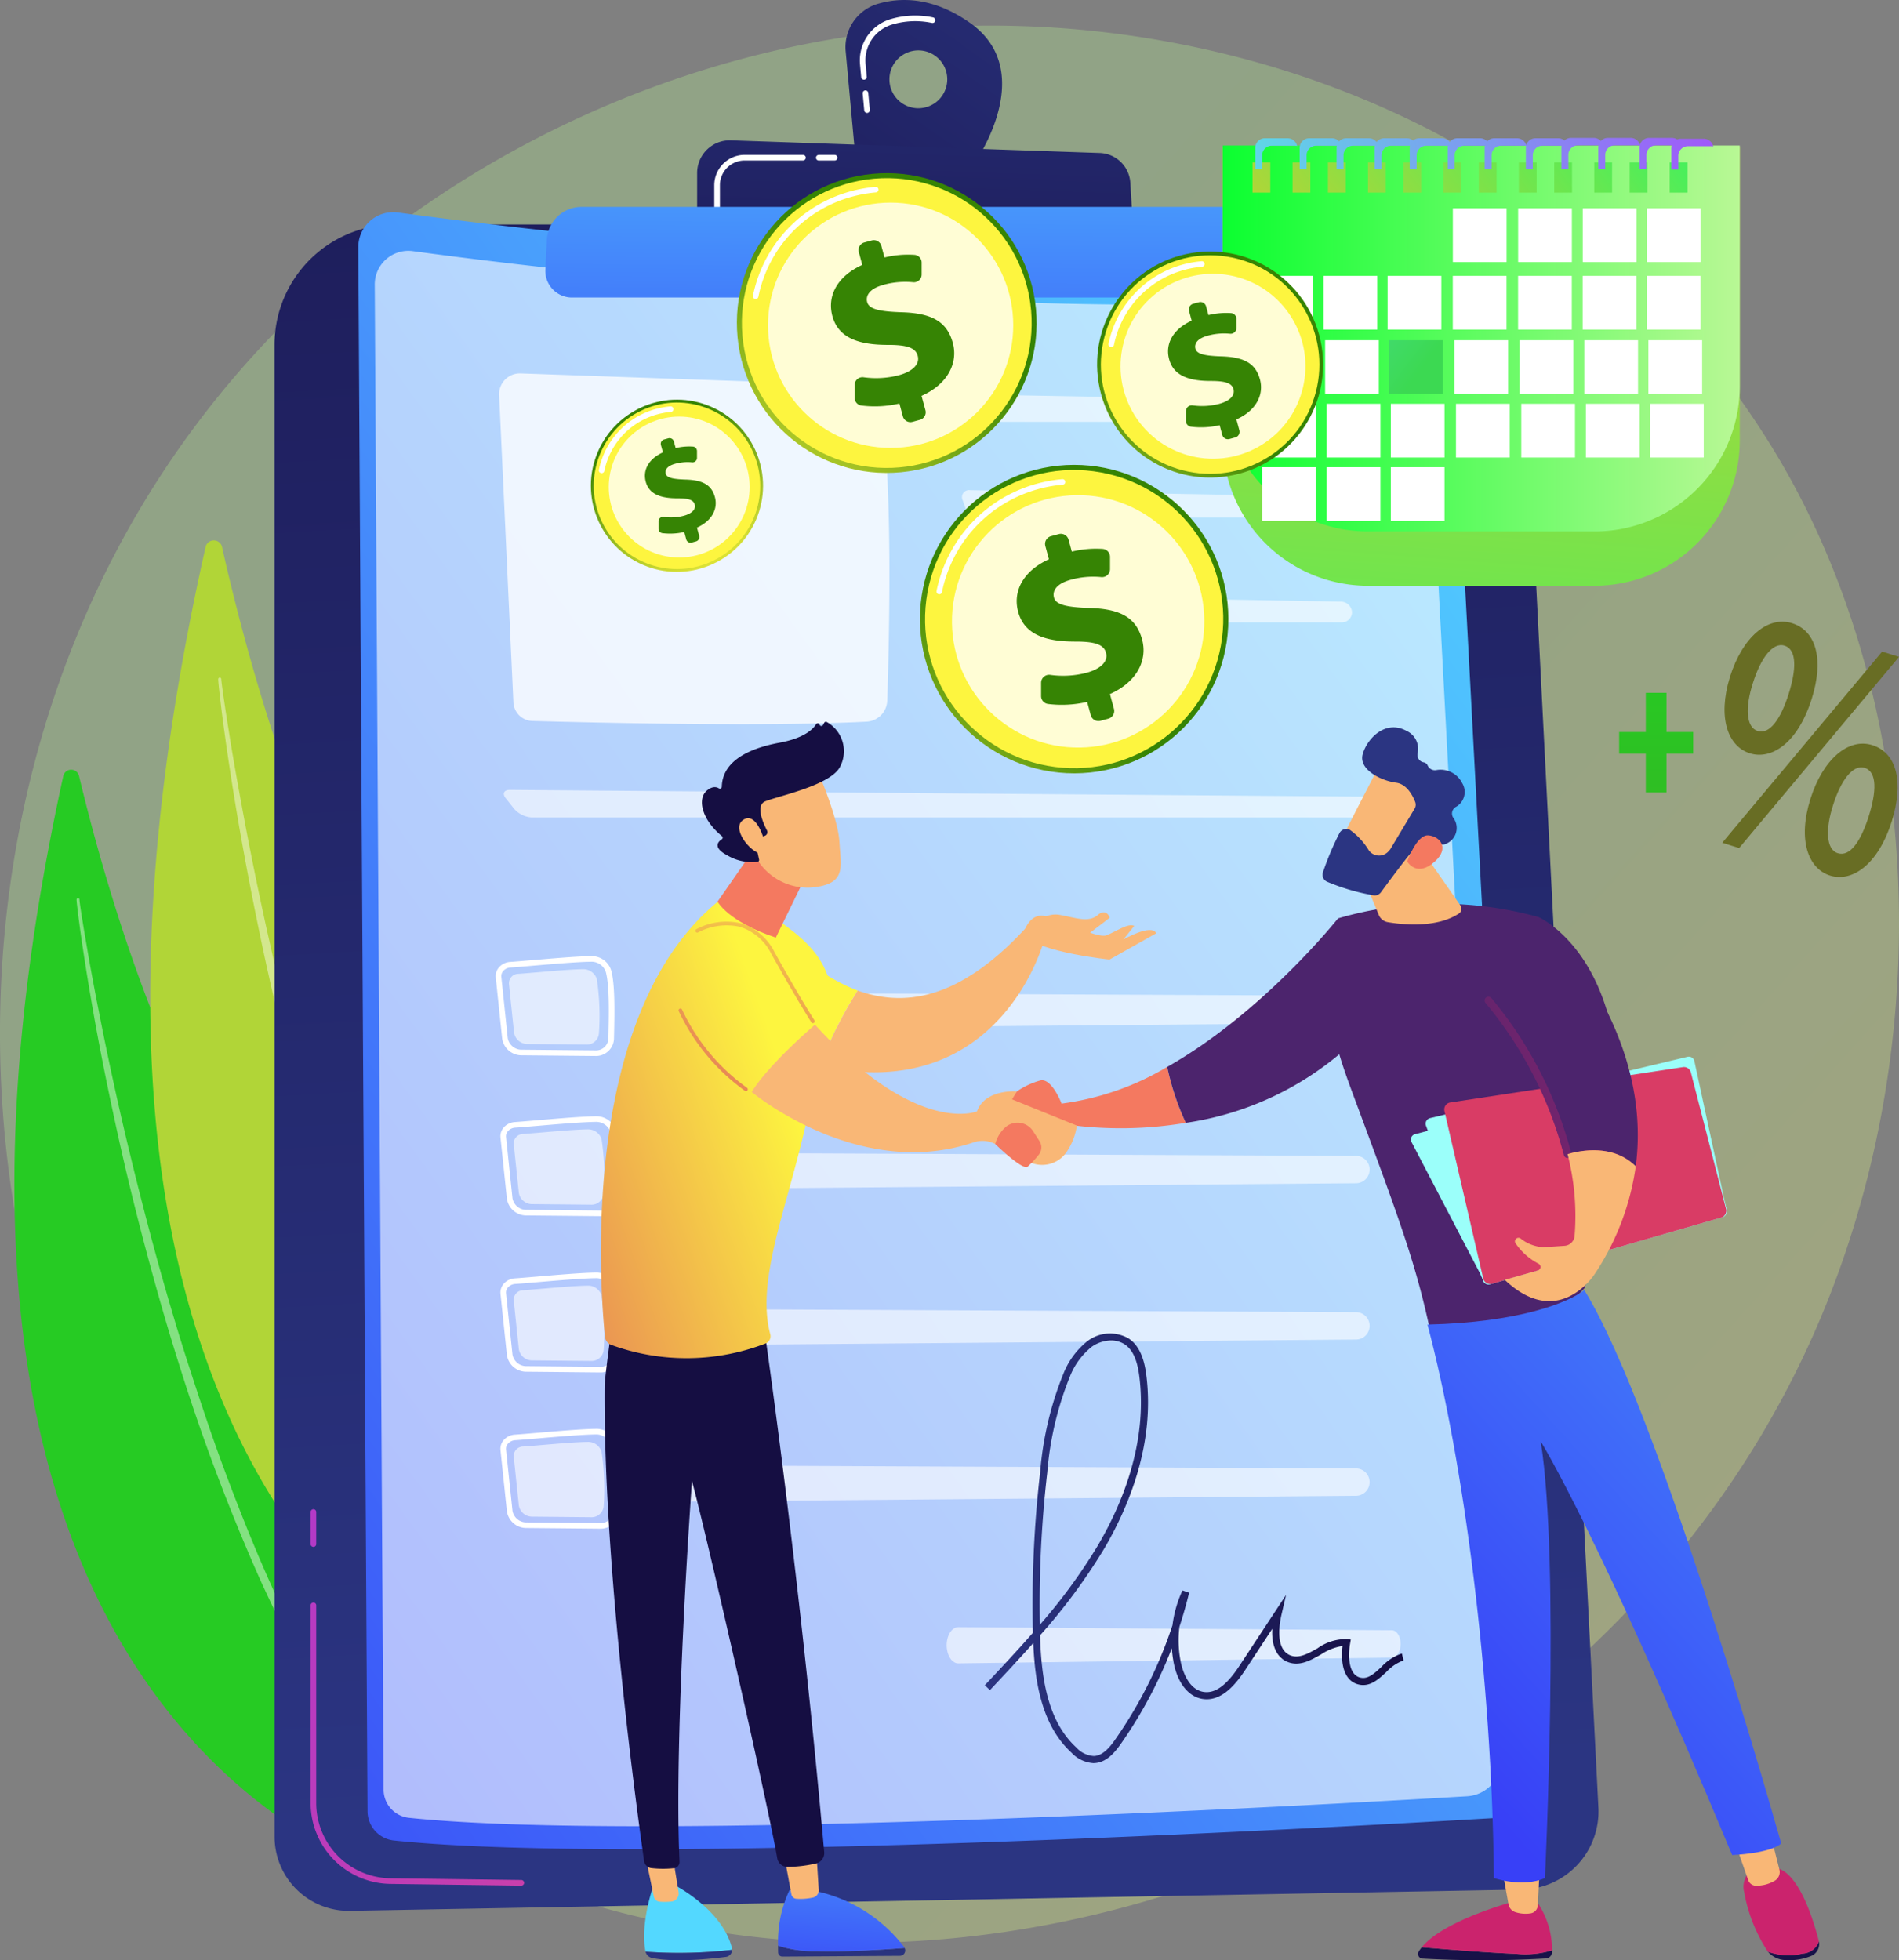 <svg xmlns="http://www.w3.org/2000/svg" xmlns:xlink="http://www.w3.org/1999/xlink" width="218.968" height="226" viewBox="0 0 218.968 226">
  <rect x="0" y="0" width="218.968" height="226" fill="#808080" stroke="none"/>
  <defs>
    <linearGradient id="linear-gradient" x1="1.086" y1="1.014" x2="0.335" y2="0.363" gradientUnits="objectBoundingBox">
      <stop offset="0" stop-color="#fff97c"/>
      <stop offset="1" stop-color="#b9f895"/>
    </linearGradient>
    <linearGradient id="linear-gradient-2" x1="-71.341" y1="-7.622" x2="-73.255" y2="-6.66" gradientUnits="objectBoundingBox">
      <stop offset="0" stop-color="#26cb23"/>
      <stop offset="1" stop-color="#686d24"/>
    </linearGradient>
    <linearGradient id="linear-gradient-3" x1="-103.405" y1="-13.427" x2="-105.378" y2="-12.469" gradientUnits="objectBoundingBox">
      <stop offset="0" stop-color="#b1d537"/>
      <stop offset="1" stop-color="#49ef5b"/>
    </linearGradient>
    <linearGradient id="linear-gradient-4" x1="0.5" y1="0.941" x2="0.429" y2="-0.71" gradientUnits="objectBoundingBox">
      <stop offset="0" stop-color="#2b3582"/>
      <stop offset="1" stop-color="#150e42"/>
    </linearGradient>
    <linearGradient id="linear-gradient-5" x1="-1.224" y1="-0.158" x2="3.769" y2="2.235" gradientUnits="objectBoundingBox">
      <stop offset="0" stop-color="#a737d5"/>
      <stop offset="1" stop-color="#ef497a"/>
    </linearGradient>
    <linearGradient id="linear-gradient-6" x1="-30.656" y1="-2.444" x2="159.563" y2="15.531" xlink:href="#linear-gradient-5"/>
    <linearGradient id="linear-gradient-7" x1="0.992" y1="-0.016" x2="-0.158" y2="1.167" gradientUnits="objectBoundingBox">
      <stop offset="0" stop-color="#53d8ff"/>
      <stop offset="1" stop-color="#3840f7"/>
    </linearGradient>
    <linearGradient id="linear-gradient-8" x1="1.519" y1="-0.775" x2="-1.484" y2="2.907" xlink:href="#linear-gradient-4"/>
    <linearGradient id="linear-gradient-9" x1="1.004" y1="-2.464" x2="-0.074" y2="4.125" xlink:href="#linear-gradient-4"/>
    <linearGradient id="linear-gradient-10" x1="0.727" y1="-2.869" x2="0.282" y2="3.71" xlink:href="#linear-gradient-7"/>
    <linearGradient id="linear-gradient-11" x1="0" y1="0.5" x2="1" y2="0.5" xlink:href="#linear-gradient-4"/>
    <linearGradient id="linear-gradient-12" x1="0.522" y1="0.089" x2="0.39" y2="1.615" xlink:href="#linear-gradient-3"/>
    <linearGradient id="linear-gradient-13" y1="0.5" x2="1" y2="0.5" gradientUnits="objectBoundingBox">
      <stop offset="0" stop-color="#0bff30"/>
      <stop offset="1" stop-color="#b9f895"/>
    </linearGradient>
    <linearGradient id="linear-gradient-14" x1="0.039" y1="1.108" x2="4.685" y2="-5.021" xlink:href="#linear-gradient-3"/>
    <linearGradient id="linear-gradient-15" x1="-0.334" y1="1.6" x2="4.312" y2="-4.529" xlink:href="#linear-gradient-3"/>
    <linearGradient id="linear-gradient-16" x1="-0.663" y1="2.035" x2="3.982" y2="-4.094" xlink:href="#linear-gradient-3"/>
    <linearGradient id="linear-gradient-17" x1="-1.037" y1="2.527" x2="3.609" y2="-3.602" xlink:href="#linear-gradient-3"/>
    <linearGradient id="linear-gradient-18" x1="-1.366" y1="2.962" x2="3.279" y2="-3.167" xlink:href="#linear-gradient-3"/>
    <linearGradient id="linear-gradient-19" x1="-1.739" y1="3.454" x2="2.906" y2="-2.675" xlink:href="#linear-gradient-3"/>
    <linearGradient id="linear-gradient-20" x1="-2.069" y1="3.889" x2="2.577" y2="-2.24" xlink:href="#linear-gradient-3"/>
    <linearGradient id="linear-gradient-21" x1="-2.442" y1="4.381" x2="2.204" y2="-1.748" xlink:href="#linear-gradient-3"/>
    <linearGradient id="linear-gradient-22" x1="-2.771" y1="4.816" x2="1.874" y2="-1.313" xlink:href="#linear-gradient-3"/>
    <linearGradient id="linear-gradient-23" x1="-3.144" y1="5.309" x2="1.501" y2="-0.821" xlink:href="#linear-gradient-3"/>
    <linearGradient id="linear-gradient-24" x1="-3.474" y1="5.743" x2="1.172" y2="-0.386" xlink:href="#linear-gradient-3"/>
    <linearGradient id="linear-gradient-25" x1="-3.847" y1="6.236" x2="0.799" y2="0.106" xlink:href="#linear-gradient-3"/>
    <linearGradient id="linear-gradient-26" x1="-11.717" y1="-8.525" x2="0.581" y2="0.56" gradientUnits="objectBoundingBox">
      <stop offset="0" stop-color="#ad3ffd"/>
      <stop offset="0.665" stop-color="#58e3e5"/>
      <stop offset="1" stop-color="#3cd952"/>
    </linearGradient>
    <linearGradient id="linear-gradient-27" x1="13.131" y1="-0.904" x2="-8.224" y2="1.413" xlink:href="#linear-gradient-26"/>
    <linearGradient id="linear-gradient-28" x1="12.074" y1="-0.789" x2="-9.277" y2="1.528" xlink:href="#linear-gradient-26"/>
    <linearGradient id="linear-gradient-29" x1="11.199" y1="-0.694" x2="-10.156" y2="1.623" xlink:href="#linear-gradient-26"/>
    <linearGradient id="linear-gradient-30" x1="10.293" y1="-0.596" x2="-11.057" y2="1.721" xlink:href="#linear-gradient-26"/>
    <linearGradient id="linear-gradient-31" x1="9.46" y1="-0.506" x2="-11.895" y2="1.811" xlink:href="#linear-gradient-26"/>
    <linearGradient id="linear-gradient-32" x1="8.557" y1="-0.408" x2="-12.798" y2="1.909" xlink:href="#linear-gradient-26"/>
    <linearGradient id="linear-gradient-33" x1="7.678" y1="-0.312" x2="-13.672" y2="2.004" xlink:href="#linear-gradient-26"/>
    <linearGradient id="linear-gradient-34" x1="6.7" y1="-0.206" x2="-14.654" y2="2.111" xlink:href="#linear-gradient-26"/>
    <linearGradient id="linear-gradient-35" x1="5.856" y1="-0.115" x2="-15.5" y2="2.203" xlink:href="#linear-gradient-26"/>
    <linearGradient id="linear-gradient-36" x1="4.979" y1="-0.019" x2="-16.377" y2="2.298" xlink:href="#linear-gradient-26"/>
    <linearGradient id="linear-gradient-37" x1="3.243" y1="0.169" x2="-18.108" y2="2.486" xlink:href="#linear-gradient-26"/>
    <linearGradient id="linear-gradient-38" x1="3.999" y1="0.087" x2="-17.356" y2="2.404" xlink:href="#linear-gradient-26"/>
    <linearGradient id="linear-gradient-39" x1="31.92" y1="28.478" x2="32.591" y2="27.7" gradientUnits="objectBoundingBox">
      <stop offset="0" stop-color="#fdf53f"/>
      <stop offset="1" stop-color="#368404"/>
    </linearGradient>
    <linearGradient id="linear-gradient-40" x1="34.086" y1="28.048" x2="32.035" y2="31.147" xlink:href="#linear-gradient-39"/>
    <linearGradient id="linear-gradient-41" x1="79.273" y1="44.467" x2="76.705" y2="47.387" xlink:href="#linear-gradient-39"/>
    <linearGradient id="linear-gradient-42" x1="18.375" y1="17.112" x2="19.046" y2="16.333" xlink:href="#linear-gradient-39"/>
    <linearGradient id="linear-gradient-43" x1="20.076" y1="16.291" x2="18.024" y2="19.39" xlink:href="#linear-gradient-39"/>
    <linearGradient id="linear-gradient-44" x1="46.333" y1="25.743" x2="43.764" y2="28.663" xlink:href="#linear-gradient-39"/>
    <linearGradient id="linear-gradient-45" x1="17.58" y1="16.792" x2="18.251" y2="16.013" xlink:href="#linear-gradient-39"/>
    <linearGradient id="linear-gradient-46" x1="19.253" y1="15.96" x2="17.202" y2="19.059" xlink:href="#linear-gradient-39"/>
    <linearGradient id="linear-gradient-47" x1="44.399" y1="25.216" x2="41.831" y2="28.136" xlink:href="#linear-gradient-39"/>
    <linearGradient id="linear-gradient-48" x1="24.335" y1="22.643" x2="25.006" y2="21.864" xlink:href="#linear-gradient-39"/>
    <linearGradient id="linear-gradient-49" x1="26.24" y1="22.012" x2="24.189" y2="25.111" xlink:href="#linear-gradient-39"/>
    <linearGradient id="linear-gradient-50" x1="60.824" y1="34.855" x2="58.256" y2="37.775" xlink:href="#linear-gradient-39"/>
    <linearGradient id="linear-gradient-51" x1="41.873" y1="-21.502" x2="41.873" y2="-17.313" xlink:href="#linear-gradient-2"/>
    <linearGradient id="linear-gradient-52" x1="0.5" y1="-0.44" x2="0.5" y2="10.306" xlink:href="#linear-gradient-2"/>
    <linearGradient id="linear-gradient-53" x1="-123.001" y1="-14.742" x2="-124.029" y2="-10.495" xlink:href="#linear-gradient-7"/>
    <linearGradient id="linear-gradient-54" x1="-128.849" y1="1.668" x2="-128.796" y2="-28.551" xlink:href="#linear-gradient-4"/>
    <linearGradient id="linear-gradient-55" x1="-336.708" y1="-0.843" x2="-337.214" y2="2.39" gradientUnits="objectBoundingBox">
      <stop offset="0" stop-color="#f9b776"/>
      <stop offset="1" stop-color="#f47960"/>
    </linearGradient>
    <linearGradient id="linear-gradient-56" x1="-87.513" y1="2.182" x2="-87.476" y2="-26.766" xlink:href="#linear-gradient-4"/>
    <linearGradient id="linear-gradient-57" x1="-85.394" y1="-15.937" x2="-86.108" y2="-11.17" xlink:href="#linear-gradient-7"/>
    <linearGradient id="linear-gradient-58" x1="-275.17" y1="-2.826" x2="-275.649" y2="-0.111" xlink:href="#linear-gradient-55"/>
    <linearGradient id="linear-gradient-59" x1="-37.324" y1="0.703" x2="-32.966" y2="-1.332" xlink:href="#linear-gradient-4"/>
    <linearGradient id="linear-gradient-60" x1="-59.785" y1="0.5" x2="-58.785" y2="0.5" xlink:href="#linear-gradient-55"/>
    <linearGradient id="linear-gradient-61" x1="-63.458" y1="0.158" x2="-63.395" y2="1.532" gradientUnits="objectBoundingBox">
      <stop offset="0" stop-color="#cb236d"/>
      <stop offset="1" stop-color="#4c246d"/>
    </linearGradient>
    <linearGradient id="linear-gradient-62" x1="-0.143" y1="0.831" x2="-4.42" y2="4.293" gradientUnits="objectBoundingBox">
      <stop offset="0" stop-color="#fdf53f"/>
      <stop offset="1" stop-color="#d93c65"/>
    </linearGradient>
    <linearGradient id="linear-gradient-63" x1="-48.633" y1="-0.073" x2="-49.944" y2="0.944" xlink:href="#linear-gradient-55"/>
    <linearGradient id="linear-gradient-64" x1="-156.896" y1="-1.182" x2="-157.508" y2="0.558" xlink:href="#linear-gradient-55"/>
    <linearGradient id="linear-gradient-65" x1="-83.121" y1="0.019" x2="-85.321" y2="3.348" xlink:href="#linear-gradient-55"/>
    <linearGradient id="linear-gradient-66" x1="0.799" y1="0.348" x2="-0.675" y2="1.362" xlink:href="#linear-gradient-62"/>
    <linearGradient id="linear-gradient-67" x1="-111.846" y1="1.219" x2="-111.456" y2="0.33" xlink:href="#linear-gradient-55"/>
    <linearGradient id="linear-gradient-68" x1="-33.865" y1="0.45" x2="-34.757" y2="4.043" xlink:href="#linear-gradient-55"/>
    <linearGradient id="linear-gradient-69" x1="1.955" y1="-2.414" x2="-0.69" y2="2.885" xlink:href="#linear-gradient-62"/>
    <linearGradient id="linear-gradient-70" x1="1.072" y1="-1.07" x2="-0.463" y2="3.239" xlink:href="#linear-gradient-62"/>
    <linearGradient id="linear-gradient-71" x1="-107.856" y1="0.277" x2="-110.116" y2="1.877" xlink:href="#linear-gradient-55"/>
    <linearGradient id="linear-gradient-72" x1="-78.468" y1="0.152" x2="-77.718" y2="1.129" xlink:href="#linear-gradient-4"/>
    <linearGradient id="linear-gradient-73" x1="-442.382" y1="-0.685" x2="-446.932" y2="1.784" xlink:href="#linear-gradient-55"/>
    <linearGradient id="linear-gradient-74" x1="-242.631" y1="0.5" x2="-241.631" y2="0.5" xlink:href="#linear-gradient-55"/>
    <linearGradient id="linear-gradient-75" x1="-38.567" y1="0.327" x2="-37.229" y2="0.798" xlink:href="#linear-gradient-61"/>
    <linearGradient id="linear-gradient-76" x1="-103.68" y1="0.833" x2="-103.959" y2="-0.234" xlink:href="#linear-gradient-55"/>
    <linearGradient id="linear-gradient-77" x1="-35.453" y1="0.5" x2="-34.453" y2="0.5" gradientUnits="objectBoundingBox">
      <stop offset="0" stop-color="#9cfffb"/>
      <stop offset="1" stop-color="#9bfffa"/>
    </linearGradient>
    <linearGradient id="linear-gradient-78" x1="-37.152" y1="0.5" x2="-36.152" y2="0.5" xlink:href="#linear-gradient-77"/>
    <linearGradient id="linear-gradient-79" x1="-39.188" y1="0.339" x2="-38.961" y2="1.663" xlink:href="#linear-gradient-62"/>
    <linearGradient id="linear-gradient-80" x1="-75.564" y1="0.098" x2="-72.771" y2="1.033" xlink:href="#linear-gradient-61"/>
    <linearGradient id="linear-gradient-81" x1="3" y1="-1.039" x2="-0.341" y2="1.017" xlink:href="#linear-gradient-61"/>
    <linearGradient id="linear-gradient-82" x1="-84.674" y1="0.148" x2="-85.419" y2="1.392" xlink:href="#linear-gradient-55"/>
    <linearGradient id="linear-gradient-83" x1="269.784" y1="331.956" x2="268.712" y2="333.237" xlink:href="#linear-gradient-55"/>
    <linearGradient id="linear-gradient-84" x1="190.456" y1="220.272" x2="191.362" y2="220.272" xlink:href="#linear-gradient-4"/>
    <linearGradient id="linear-gradient-85" x1="764.388" y1="1103.871" x2="766.846" y2="1101.222" xlink:href="#linear-gradient-55"/>
    <linearGradient id="linear-gradient-86" x1="60.041" y1="-18.32" x2="60.041" y2="2.663" xlink:href="#linear-gradient-4"/>
    <linearGradient id="linear-gradient-87" x1="61.236" y1="0.5" x2="62.236" y2="0.5" xlink:href="#linear-gradient-61"/>
    <linearGradient id="linear-gradient-88" x1="209.464" y1="0.5" x2="210.464" y2="0.5" xlink:href="#linear-gradient-55"/>
    <linearGradient id="linear-gradient-89" x1="143.845" y1="-12.357" x2="143.845" y2="2.15" xlink:href="#linear-gradient-4"/>
    <linearGradient id="linear-gradient-90" x1="97.999" y1="0.5" x2="98.999" y2="0.5" xlink:href="#linear-gradient-61"/>
    <linearGradient id="linear-gradient-91" x1="164.79" y1="0.5" x2="165.789" y2="0.5" xlink:href="#linear-gradient-55"/>
    <linearGradient id="linear-gradient-92" x1="1.649" y1="-1.286" x2="0.233" y2="0.91" gradientUnits="objectBoundingBox">
      <stop offset="0" stop-color="#53d8ff"/>
      <stop offset="0.206" stop-color="#4db9fd"/>
      <stop offset="1" stop-color="#3840f7"/>
    </linearGradient>
  </defs>
  <g id="Grupo_92036" data-name="Grupo 92036" transform="translate(-1745.516 -1742)">
    <path id="Trazado_147121" data-name="Trazado 147121" d="M1955.306,1894.28c-21.245,50.023-77.835,78.046-126.911,70.487-7.985-1.23-29.878-4.894-49.261-22.18-37.314-33.276-45.293-99.167-15.194-145.6,21.908-33.8,61.179-52.954,98.494-52,8.037.206,38.841,1.479,65.912,23.8a101.491,101.491,0,0,1,20.65,23.43C1967.556,1821.244,1969.151,1861.68,1955.306,1894.28Z" opacity="0.3" fill="url(#linear-gradient)"/>
    <g id="Grupo_91993" data-name="Grupo 91993">
      <g id="Grupo_91991" data-name="Grupo 91991">
        <path id="Trazado_147122" data-name="Trazado 147122" d="M1752.8,1831.528a.933.933,0,0,1,1.839-.023c2.385,9.986,9.4,35.959,20.684,49.91,18.374,22.715,30.2,59.2,17.8,77.685C1793.127,1959.1,1728.025,1944.635,1752.8,1831.528Z" fill="url(#linear-gradient-2)"/>
        <path id="Trazado_147123" data-name="Trazado 147123" d="M1754.345,1845.736c.018.325.055.592.085.88l.1.85.223,1.694c.157,1.129.329,2.254.5,3.379q.528,3.374,1.126,6.734c.8,4.479,1.713,8.934,2.688,13.373s2.052,8.853,3.221,13.238,2.4,8.751,3.767,13.073a229.764,229.764,0,0,0,9.544,25.363c1.884,4.089,3.868,8.126,6.064,12.031a119.2,119.2,0,0,0,7.214,11.252.158.158,0,0,0,.234.029.189.189,0,0,0,.031-.246l0,0q-3.719-5.513-6.887-11.414c-2.125-3.921-4.038-7.971-5.85-12.07s-3.469-8.279-5.039-12.495-2.975-8.505-4.359-12.8c-2.734-8.6-5.043-17.359-7.128-26.176q-1.549-6.617-2.864-13.3-.663-3.337-1.264-6.69l-.573-3.357-.271-1.681-.126-.841c-.038-.276-.082-.572-.1-.816l0-.04a.169.169,0,0,0-.181-.159A.177.177,0,0,0,1754.345,1845.736Z" fill="#fff" opacity="0.43"/>
      </g>
      <g id="Grupo_91992" data-name="Grupo 91992">
        <path id="Trazado_147124" data-name="Trazado 147124" d="M1769.206,1805.134a.974.974,0,0,1,1.927,0c2.4,10.7,9.487,38.521,21.168,53.557,19.02,24.482,31.04,63.594,17.871,83.192C1810.172,1941.88,1742.125,1925.654,1769.206,1805.134Z" fill="url(#linear-gradient-3)"/>
        <path id="Trazado_147125" data-name="Trazado 147125" d="M1770.677,1820.328c.014.348.051.633.079.942l.1.909.217,1.812c.152,1.208.321,2.411.49,3.616q.517,3.609,1.111,7.206c.793,4.794,1.7,9.564,2.68,14.317s2.061,9.481,3.242,14.179,2.43,9.377,3.814,14.009a248.714,248.714,0,0,0,9.747,27.207c1.933,4.389,3.971,8.725,6.233,12.922a127.9,127.9,0,0,0,7.448,12.1.165.165,0,0,0,.248.035.209.209,0,0,0,.036-.268v0q-3.838-5.934-7.1-12.275c-2.187-4.213-4.149-8.563-6.006-12.962s-3.55-8.885-5.152-13.407-3.031-9.12-4.438-13.722c-2.779-9.221-5.11-18.6-7.207-28.044q-1.558-7.086-2.869-14.237-.663-3.573-1.259-7.161l-.568-3.592-.267-1.8-.124-.9c-.036-.295-.08-.612-.1-.872l0-.043a.181.181,0,0,0-.191-.175A.188.188,0,0,0,1770.677,1820.328Z" fill="#fff" opacity="0.43"/>
      </g>
    </g>
    <g id="Grupo_92005" data-name="Grupo 92005">
      <path id="Trazado_147126" data-name="Trazado 147126" d="M1777.172,1781.748a13.863,13.863,0,0,1,13.863-13.863h117.886a12.213,12.213,0,0,1,12.2,11.592l8.7,170.913a9.008,9.008,0,0,1-8.831,9.463l-135.113,2.455a8.549,8.549,0,0,1-8.7-8.547Z" fill="url(#linear-gradient-4)"/>
      <path id="Trazado_147127" data-name="Trazado 147127" d="M1805.624,1959.4h-.005l-15.118-.2a9.324,9.324,0,0,1-9.168-9.287v-22.826a.323.323,0,0,1,.646,0v22.826a8.675,8.675,0,0,0,8.53,8.642l15.118.195a.323.323,0,0,1,0,.646Z" fill="url(#linear-gradient-5)"/>
      <path id="Trazado_147128" data-name="Trazado 147128" d="M1781.656,1920.347a.324.324,0,0,1-.323-.323v-3.7a.323.323,0,1,1,.646,0v3.7A.324.324,0,0,1,1781.656,1920.347Z" fill="url(#linear-gradient-6)"/>
      <g id="Grupo_92004" data-name="Grupo 92004">
        <path id="Trazado_147129" data-name="Trazado 147129" d="M1786.83,1770.516a4.027,4.027,0,0,1,4.567-4.016c16.1,2.183,71.457,8.935,117.226,5.421a3.724,3.724,0,0,1,4.01,3.512l9.124,171.675a4.284,4.284,0,0,1-4.025,4.506c-19.25,1.139-98.527,5.543-126.8,2.581a3.4,3.4,0,0,1-3.038-3.36Z" fill="url(#linear-gradient-7)"/>
        <path id="Trazado_147130" data-name="Trazado 147130" d="M1788.727,1774.818a3.875,3.875,0,0,1,4.395-3.865c15.492,2.1,68.765,8.6,112.812,5.217a3.583,3.583,0,0,1,3.858,3.38l8.781,165.21a4.125,4.125,0,0,1-3.874,4.337c-18.525,1.1-94.816,5.334-122.029,2.483a3.266,3.266,0,0,1-2.923-3.233Z" fill="#fff" opacity="0.6"/>
        <path id="Trazado_147131" data-name="Trazado 147131" d="M1803.068,1787.555l1.645,35.42a2.252,2.252,0,0,0,2.186,2.148c6.559.185,27,.683,38.541.082a2.516,2.516,0,0,0,2.382-2.431c.22-6.643.7-25.976-.812-34.058a2.838,2.838,0,0,0-2.694-2.308l-38.773-1.356A2.394,2.394,0,0,0,1803.068,1787.555Z" fill="#fff" opacity="0.78"/>
        <g id="Grupo_91994" data-name="Grupo 91994" opacity="0.6">
          <path id="Trazado_147132" data-name="Trazado 147132" d="M1900.2,1790.639a1.181,1.181,0,0,0,1.214-1.189,1.3,1.3,0,0,0-1.284-1.21l-42.78-.762a.811.811,0,0,0-.834,1.156l.291.826a1.894,1.894,0,0,0,1.664,1.179Z" fill="#fff"/>
        </g>
        <g id="Grupo_91995" data-name="Grupo 91995" opacity="0.6">
          <path id="Trazado_147133" data-name="Trazado 147133" d="M1857.353,1798.512a.812.812,0,0,0-.834,1.157l.291.826a1.894,1.894,0,0,0,1.664,1.178H1900.2a1.18,1.18,0,0,0,1.214-1.188,1.3,1.3,0,0,0-1.284-1.21Z" fill="#fff"/>
        </g>
        <g id="Grupo_91996" data-name="Grupo 91996" opacity="0.6">
          <path id="Trazado_147134" data-name="Trazado 147134" d="M1857.353,1810.6a.812.812,0,0,0-.834,1.156l.291.827a1.893,1.893,0,0,0,1.664,1.178H1900.2a1.18,1.18,0,0,0,1.214-1.188,1.3,1.3,0,0,0-1.284-1.21Z" fill="#fff"/>
        </g>
        <g id="Grupo_91997" data-name="Grupo 91997" opacity="0.6">
          <path id="Trazado_147135" data-name="Trazado 147135" d="M1904.332,1836.247a1.131,1.131,0,0,0,1.171-1.189,1.339,1.339,0,0,0-1.327-1.2l-99.87-.787c-.687-.005-.9.43-.471.968l.978,1.228a2.94,2.94,0,0,0,2.028.978Z" fill="#fff"/>
        </g>
        <g id="Grupo_92003" data-name="Grupo 92003">
          <path id="Trazado_147136" data-name="Trazado 147136" d="M1814.7,1882.213h-.023l-8.407-.08a2.261,2.261,0,0,1-2.306-1.922l-.739-7.054a1.535,1.535,0,0,1,.362-1.153,1.848,1.848,0,0,1,1.286-.634h0c.709-.049,1.706-.134,2.762-.224,2.223-.189,4.991-.424,6.548-.444a2.35,2.35,0,0,1,2.354,1.647c.438,1.619.4,4.684.316,7.949A2.078,2.078,0,0,1,1814.7,1882.213Zm-9.782-10.2a1.2,1.2,0,0,0-.837.406.893.893,0,0,0-.214.67l.739,7.053a1.618,1.618,0,0,0,1.671,1.344l8.406.081h.017a1.433,1.433,0,0,0,1.508-1.287c.082-3.215.121-6.228-.3-7.764a1.733,1.733,0,0,0-1.722-1.169c-1.534.019-4.288.253-6.5.442-1.059.09-2.059.175-2.772.224Z" fill="#fff"/>
          <path id="Trazado_147137" data-name="Trazado 147137" d="M1805.827,1872.742c1.766-.121,5.6-.511,7.425-.533a1.627,1.627,0,0,1,1.629,1.125,28.6,28.6,0,0,1,.243,6.279,1.4,1.4,0,0,1-1.478,1.279l-6.718-.065a1.552,1.552,0,0,1-1.589-1.3l-.59-5.637A1.09,1.09,0,0,1,1805.827,1872.742Z" fill="#fff" opacity="0.6"/>
          <g id="Grupo_91998" data-name="Grupo 91998" opacity="0.6">
            <path id="Trazado_147138" data-name="Trazado 147138" d="M1822.089,1877.53a2.086,2.086,0,0,0,2.036,1.555l77.781-.663a1.579,1.579,0,0,0-.006-3.157l-77.783-.355A2.088,2.088,0,0,0,1822.089,1877.53Z" fill="#fff"/>
          </g>
          <path id="Trazado_147139" data-name="Trazado 147139" d="M1814.155,1863.749h-.023l-8.406-.081a2.259,2.259,0,0,1-2.307-1.922l-.739-7.053a1.537,1.537,0,0,1,.362-1.153,1.849,1.849,0,0,1,1.287-.635h0c.708-.048,1.705-.133,2.761-.223,2.224-.189,4.991-.425,6.548-.444a2.35,2.35,0,0,1,2.354,1.646c.438,1.619.4,4.684.316,7.949A2.078,2.078,0,0,1,1814.155,1863.749Zm-9.782-10.2a1.187,1.187,0,0,0-.836.406.886.886,0,0,0-.215.669l.739,7.054a1.619,1.619,0,0,0,1.671,1.344l8.406.08h.017a1.433,1.433,0,0,0,1.508-1.286c.082-3.216.121-6.229-.294-7.764a1.736,1.736,0,0,0-1.723-1.17c-1.534.019-4.288.254-6.5.442-1.059.091-2.059.176-2.772.225Z" fill="#fff"/>
          <path id="Trazado_147140" data-name="Trazado 147140" d="M1805.277,1854.277c1.766-.12,5.6-.51,7.425-.533a1.629,1.629,0,0,1,1.629,1.126,28.591,28.591,0,0,1,.244,6.278,1.4,1.4,0,0,1-1.479,1.28l-6.718-.065a1.552,1.552,0,0,1-1.589-1.305l-.59-5.636A1.092,1.092,0,0,1,1805.277,1854.277Z" fill="#fff" opacity="0.6"/>
          <g id="Grupo_91999" data-name="Grupo 91999" opacity="0.6">
            <path id="Trazado_147141" data-name="Trazado 147141" d="M1821.539,1859.065a2.086,2.086,0,0,0,2.036,1.555l77.782-.663a1.579,1.579,0,0,0-.007-3.157l-77.783-.354A2.087,2.087,0,0,0,1821.539,1859.065Z" fill="#fff"/>
          </g>
          <path id="Trazado_147142" data-name="Trazado 147142" d="M1814.7,1900.231h-.023l-8.407-.081a2.26,2.26,0,0,1-2.306-1.922l-.739-7.053a1.532,1.532,0,0,1,.362-1.153,1.845,1.845,0,0,1,1.286-.635h0c.709-.048,1.706-.133,2.762-.223,2.223-.189,4.991-.425,6.548-.444h.033a2.345,2.345,0,0,1,2.321,1.647c.438,1.619.4,4.684.316,7.949A2.078,2.078,0,0,1,1814.7,1900.231Zm-9.782-10.2a1.2,1.2,0,0,0-.837.406.893.893,0,0,0-.214.67l.739,7.054a1.619,1.619,0,0,0,1.671,1.344l8.406.08h.017a1.433,1.433,0,0,0,1.508-1.286c.082-3.216.121-6.229-.3-7.765a1.725,1.725,0,0,0-1.722-1.169c-1.534.019-4.288.254-6.5.442-1.059.09-2.059.176-2.772.224Z" fill="#fff"/>
          <path id="Trazado_147143" data-name="Trazado 147143" d="M1805.827,1890.759c1.766-.12,5.6-.51,7.425-.533a1.629,1.629,0,0,1,1.629,1.126,28.592,28.592,0,0,1,.243,6.278,1.4,1.4,0,0,1-1.478,1.279l-6.718-.064a1.552,1.552,0,0,1-1.589-1.3l-.59-5.637A1.09,1.09,0,0,1,1805.827,1890.759Z" fill="#fff" opacity="0.6"/>
          <g id="Grupo_92000" data-name="Grupo 92000" opacity="0.6">
            <path id="Trazado_147144" data-name="Trazado 147144" d="M1822.089,1895.547a2.087,2.087,0,0,0,2.036,1.555l77.781-.663a1.579,1.579,0,0,0-.006-3.157l-77.783-.354A2.087,2.087,0,0,0,1822.089,1895.547Z" fill="#fff"/>
          </g>
          <path id="Trazado_147145" data-name="Trazado 147145" d="M1814.7,1918.248h-.023l-8.407-.08a2.26,2.26,0,0,1-2.306-1.922l-.739-7.054a1.535,1.535,0,0,1,.362-1.153,1.848,1.848,0,0,1,1.286-.634h0c.709-.049,1.706-.134,2.762-.224,2.223-.189,4.991-.424,6.548-.444h.033a2.345,2.345,0,0,1,2.321,1.647c.438,1.619.4,4.684.316,7.949A2.078,2.078,0,0,1,1814.7,1918.248Zm-9.782-10.2a1.2,1.2,0,0,0-.837.406.893.893,0,0,0-.214.67l.739,7.053a1.617,1.617,0,0,0,1.671,1.344l8.406.081h.017a1.433,1.433,0,0,0,1.508-1.287c.082-3.215.121-6.229-.3-7.764a1.72,1.72,0,0,0-1.722-1.169c-1.534.019-4.288.253-6.5.442-1.059.09-2.059.175-2.772.224Z" fill="#fff"/>
          <path id="Trazado_147146" data-name="Trazado 147146" d="M1805.827,1908.777c1.766-.121,5.6-.511,7.425-.533a1.627,1.627,0,0,1,1.629,1.125,28.6,28.6,0,0,1,.243,6.279,1.4,1.4,0,0,1-1.478,1.279l-6.718-.065a1.552,1.552,0,0,1-1.589-1.3l-.59-5.637A1.09,1.09,0,0,1,1805.827,1908.777Z" fill="#fff" opacity="0.6"/>
          <g id="Grupo_92001" data-name="Grupo 92001" opacity="0.6">
            <path id="Trazado_147147" data-name="Trazado 147147" d="M1822.089,1913.565a2.086,2.086,0,0,0,2.036,1.555l77.781-.663a1.579,1.579,0,0,0-.006-3.157l-77.783-.355A2.088,2.088,0,0,0,1822.089,1913.565Z" fill="#fff"/>
          </g>
          <g id="Grupo_92002" data-name="Grupo 92002" opacity="0.6">
            <path id="Trazado_147148" data-name="Trazado 147148" d="M1854.717,1932.221h0c.157.923.695,1.564,1.309,1.555l49.99-.663c.565-.007,1.018-.733,1.005-1.613-.012-.855-.46-1.54-1.009-1.543l-49.991-.355C1855.138,1929.595,1854.492,1930.894,1854.717,1932.221Z" fill="#fff"/>
          </g>
        </g>
      </g>
      <path id="Trazado_147149" data-name="Trazado 147149" d="M1857.289,1744.582c-4.258-2.962-7.961-2.9-10.567-2.135a5.2,5.2,0,0,0-3.693,5.466l1.124,12.269,13.376,1.187S1865.64,1750.392,1857.289,1744.582Zm-5.882,9.9a3.335,3.335,0,1,1,3.335-3.335A3.335,3.335,0,0,1,1851.407,1754.48Z" fill="url(#linear-gradient-8)"/>
      <path id="Trazado_147150" data-name="Trazado 147150" d="M1845.49,1755.021a.323.323,0,0,1-.321-.293l-.179-1.954a.322.322,0,1,1,.642-.059l.179,1.954a.322.322,0,0,1-.292.351Zm-.351-3.829a.323.323,0,0,1-.321-.293l-.136-1.484a4.961,4.961,0,0,1,3.518-5.206,9.989,9.989,0,0,1,4.889-.2.323.323,0,1,1-.13.632,9.36,9.36,0,0,0-4.576.188,4.316,4.316,0,0,0-3.059,4.529l.136,1.483a.322.322,0,0,1-.291.351Z" fill="#fff"/>
      <path id="Trazado_147151" data-name="Trazado 147151" d="M1825.9,1768.111v-6.169a3.764,3.764,0,0,1,3.893-3.761l42.529,1.457a3.661,3.661,0,0,1,3.529,3.439l.355,5.927Z" fill="url(#linear-gradient-9)"/>
      <path id="Trazado_147152" data-name="Trazado 147152" d="M1841.756,1760.505h-1.829a.323.323,0,0,1,0-.646h1.829a.323.323,0,1,1,0,.646Z" fill="#fff"/>
      <path id="Trazado_147153" data-name="Trazado 147153" d="M1828.2,1766.174a.323.323,0,0,1-.323-.323v-2.495a3.5,3.5,0,0,1,3.5-3.5h6.724a.323.323,0,0,1,0,.646h-6.724a2.854,2.854,0,0,0-2.851,2.851v2.495A.323.323,0,0,1,1828.2,1766.174Z" fill="#fff"/>
      <path id="Trazado_147154" data-name="Trazado 147154" d="M1808.57,1769.669a4.007,4.007,0,0,1,4-3.816l74.369,0a5.5,5.5,0,0,1,5.417,4.559l.063.364a4.722,4.722,0,0,1-4.652,5.526h-76.3a3.07,3.07,0,0,1-3.066-3.217Z" fill="url(#linear-gradient-10)"/>
      <path id="Trazado_147155" data-name="Trazado 147155" d="M1871.585,1945.278a3.783,3.783,0,0,1-2.514-1.2c-3.417-3.139-4.215-8.042-4.414-12.639-1.642,1.849-3.327,3.645-4.993,5.42l-.595-.559c1.855-1.976,3.734-3.98,5.548-6.051a133.184,133.184,0,0,1,.842-18.569,38.207,38.207,0,0,1,2.677-11.306,9.02,9.02,0,0,1,2.8-3.774,4.288,4.288,0,0,1,4.722-.285c1.463.983,1.86,2.872,2.032,4.208,1.03,8.011-2.1,15.36-4.906,20.114a67.463,67.463,0,0,1-7.342,9.91c.135,4.665.771,9.8,4.182,12.929a2.95,2.95,0,0,0,2.023.981c1.024-.037,1.824-.991,2.471-1.918a50.615,50.615,0,0,0,6.591-13.157,13.619,13.619,0,0,1,1.152-4.018l.768.268q-.484,1.995-1.12,3.931a12.821,12.821,0,0,0,.152,4.043c.145.722.757,3.1,2.559,3.447,1.357.258,2.7-.694,4.213-3l5.375-8.17-.517,2.226c-.276,1.188-.731,4.028.994,4.738.989.406,2.033-.181,3.138-.8a5.647,5.647,0,0,1,3.426-1.07l.421.056-.072.418c-.284,1.648-.143,3.676,1.189,3.97.872.2,1.587-.468,2.415-1.233a5.612,5.612,0,0,1,2.361-1.546l.192.793a5.045,5.045,0,0,0-2,1.352c-.913.845-1.857,1.717-3.146,1.432-1.756-.389-2.13-2.474-1.886-4.448a6.14,6.14,0,0,0-2.5.988c-1.225.69-2.492,1.4-3.849.846-1.254-.516-1.861-1.87-1.756-3.816l-3.1,4.716c-1.083,1.646-2.784,3.785-5.047,3.353-1.555-.3-2.754-1.825-3.208-4.089a13.387,13.387,0,0,1-.23-1.736,51.546,51.546,0,0,1-5.842,10.975c-.763,1.093-1.729,2.217-3.111,2.267Zm2.044-48.728a3.937,3.937,0,0,0-2.225.723,8.275,8.275,0,0,0-2.523,3.44,37.482,37.482,0,0,0-2.61,11.065,132.5,132.5,0,0,0-.857,17.555,64.7,64.7,0,0,0,6.667-9.107c2.741-4.644,5.8-11.813,4.8-19.595-.241-1.872-.774-3.027-1.678-3.634A2.806,2.806,0,0,0,1873.629,1896.55Z" fill="url(#linear-gradient-11)"/>
    </g>
    <g id="Grupo_92014" data-name="Grupo 92014">
      <path id="Rectángulo_35862" data-name="Rectángulo 35862" d="M0,0H59.615a0,0,0,0,1,0,0V33.87A16.757,16.757,0,0,1,42.858,50.627h-26.1A16.757,16.757,0,0,1,0,33.87V0A0,0,0,0,1,0,0Z" transform="translate(1886.507 1758.909)" fill="url(#linear-gradient-12)"/>
      <path id="Rectángulo_35863" data-name="Rectángulo 35863" d="M0,0H59.615a0,0,0,0,1,0,0V27.748A16.757,16.757,0,0,1,42.858,44.5h-26.1A16.757,16.757,0,0,1,0,27.748V0A0,0,0,0,1,0,0Z" transform="translate(1886.507 1758.773)" fill="url(#linear-gradient-13)"/>
      <g id="Grupo_92006" data-name="Grupo 92006">
        <rect id="Rectángulo_35864" data-name="Rectángulo 35864" width="2.052" height="3.489" transform="translate(1889.939 1760.719)" fill="url(#linear-gradient-14)"/>
        <rect id="Rectángulo_35865" data-name="Rectángulo 35865" width="2.052" height="3.489" transform="translate(1894.557 1760.719)" fill="url(#linear-gradient-15)"/>
        <rect id="Rectángulo_35866" data-name="Rectángulo 35866" width="2.052" height="3.489" transform="translate(1898.636 1760.719)" fill="url(#linear-gradient-16)"/>
        <rect id="Rectángulo_35867" data-name="Rectángulo 35867" width="2.052" height="3.489" transform="translate(1903.254 1760.719)" fill="url(#linear-gradient-17)"/>
        <rect id="Rectángulo_35868" data-name="Rectángulo 35868" width="2.052" height="3.489" transform="translate(1907.333 1760.719)" fill="url(#linear-gradient-18)"/>
        <rect id="Rectángulo_35869" data-name="Rectángulo 35869" width="2.052" height="3.489" transform="translate(1911.952 1760.719)" fill="url(#linear-gradient-19)"/>
        <rect id="Rectángulo_35870" data-name="Rectángulo 35870" width="2.052" height="3.489" transform="translate(1916.031 1760.719)" fill="url(#linear-gradient-20)"/>
        <rect id="Rectángulo_35871" data-name="Rectángulo 35871" width="2.052" height="3.489" transform="translate(1920.649 1760.719)" fill="url(#linear-gradient-21)"/>
        <rect id="Rectángulo_35872" data-name="Rectángulo 35872" width="2.052" height="3.489" transform="translate(1924.728 1760.719)" fill="url(#linear-gradient-22)"/>
        <rect id="Rectángulo_35873" data-name="Rectángulo 35873" width="2.052" height="3.489" transform="translate(1929.346 1760.719)" fill="url(#linear-gradient-23)"/>
        <rect id="Rectángulo_35874" data-name="Rectángulo 35874" width="2.052" height="3.489" transform="translate(1933.425 1760.719)" fill="url(#linear-gradient-24)"/>
        <rect id="Rectángulo_35875" data-name="Rectángulo 35875" width="2.052" height="3.489" transform="translate(1938.043 1760.719)" fill="url(#linear-gradient-25)"/>
      </g>
      <g id="Grupo_92012" data-name="Grupo 92012">
        <g id="Grupo_92007" data-name="Grupo 92007">
          <rect id="Rectángulo_35876" data-name="Rectángulo 35876" width="6.195" height="6.195" transform="translate(1913.039 1766.014)" fill="#fff"/>
          <rect id="Rectángulo_35877" data-name="Rectángulo 35877" width="6.195" height="6.195" transform="translate(1920.568 1766.014)" fill="#fff"/>
          <rect id="Rectángulo_35878" data-name="Rectángulo 35878" width="6.195" height="6.195" transform="translate(1928.021 1766.014)" fill="#fff"/>
          <rect id="Rectángulo_35879" data-name="Rectángulo 35879" width="6.195" height="6.195" transform="translate(1935.411 1766.014)" fill="#fff"/>
        </g>
        <g id="Grupo_92008" data-name="Grupo 92008">
          <rect id="Rectángulo_35880" data-name="Rectángulo 35880" width="6.195" height="6.195" transform="translate(1890.675 1773.804)" fill="#fff"/>
          <rect id="Rectángulo_35881" data-name="Rectángulo 35881" width="6.195" height="6.195" transform="translate(1898.127 1773.804)" fill="#fff"/>
          <rect id="Rectángulo_35882" data-name="Rectángulo 35882" width="6.195" height="6.195" transform="translate(1905.518 1773.804)" fill="#fff"/>
          <rect id="Rectángulo_35883" data-name="Rectángulo 35883" width="6.195" height="6.195" transform="translate(1913.032 1773.804)" fill="#fff"/>
          <rect id="Rectángulo_35884" data-name="Rectángulo 35884" width="6.195" height="6.195" transform="translate(1920.561 1773.804)" fill="#fff"/>
          <rect id="Rectángulo_35885" data-name="Rectángulo 35885" width="6.195" height="6.195" transform="translate(1928.013 1773.804)" fill="#fff"/>
          <rect id="Rectángulo_35886" data-name="Rectángulo 35886" width="6.195" height="6.195" transform="translate(1935.404 1773.804)" fill="#fff"/>
        </g>
        <g id="Grupo_92009" data-name="Grupo 92009">
          <rect id="Rectángulo_35887" data-name="Rectángulo 35887" width="6.195" height="6.195" transform="translate(1890.859 1781.225)" fill="#fff"/>
          <rect id="Rectángulo_35888" data-name="Rectángulo 35888" width="6.195" height="6.195" transform="translate(1898.311 1781.225)" fill="#fff"/>
          <rect id="Rectángulo_35889" data-name="Rectángulo 35889" width="6.195" height="6.195" transform="translate(1905.702 1781.225)" fill="url(#linear-gradient-26)"/>
          <rect id="Rectángulo_35890" data-name="Rectángulo 35890" width="6.195" height="6.195" transform="translate(1913.216 1781.225)" fill="#fff"/>
          <rect id="Rectángulo_35891" data-name="Rectángulo 35891" width="6.195" height="6.195" transform="translate(1920.745 1781.225)" fill="#fff"/>
          <rect id="Rectángulo_35892" data-name="Rectángulo 35892" width="6.195" height="6.195" transform="translate(1928.197 1781.225)" fill="#fff"/>
          <rect id="Rectángulo_35893" data-name="Rectángulo 35893" width="6.195" height="6.195" transform="translate(1935.588 1781.225)" fill="#fff"/>
        </g>
        <g id="Grupo_92010" data-name="Grupo 92010">
          <rect id="Rectángulo_35894" data-name="Rectángulo 35894" width="6.195" height="6.195" transform="translate(1891.043 1788.555)" fill="#fff"/>
          <rect id="Rectángulo_35895" data-name="Rectángulo 35895" width="6.195" height="6.195" transform="translate(1898.495 1788.555)" fill="#fff"/>
          <rect id="Rectángulo_35896" data-name="Rectángulo 35896" width="6.195" height="6.195" transform="translate(1905.886 1788.555)" fill="#fff"/>
          <rect id="Rectángulo_35897" data-name="Rectángulo 35897" width="6.195" height="6.195" transform="translate(1913.4 1788.555)" fill="#fff"/>
          <rect id="Rectángulo_35898" data-name="Rectángulo 35898" width="6.195" height="6.195" transform="translate(1920.929 1788.555)" fill="#fff"/>
          <rect id="Rectángulo_35899" data-name="Rectángulo 35899" width="6.195" height="6.195" transform="translate(1928.381 1788.555)" fill="#fff"/>
          <rect id="Rectángulo_35900" data-name="Rectángulo 35900" width="6.195" height="6.195" transform="translate(1935.772 1788.555)" fill="#fff"/>
        </g>
        <g id="Grupo_92011" data-name="Grupo 92011">
          <rect id="Rectángulo_35901" data-name="Rectángulo 35901" width="6.195" height="6.195" transform="translate(1891.043 1795.868)" fill="#fff"/>
          <rect id="Rectángulo_35902" data-name="Rectángulo 35902" width="6.195" height="6.195" transform="translate(1898.495 1795.868)" fill="#fff"/>
          <rect id="Rectángulo_35903" data-name="Rectángulo 35903" width="6.195" height="6.195" transform="translate(1905.886 1795.868)" fill="#fff"/>
        </g>
      </g>
      <g id="Grupo_92013" data-name="Grupo 92013">
        <path id="Trazado_147156" data-name="Trazado 147156" d="M1893.991,1757.942h-2.635a1.106,1.106,0,0,0-1.1,1.1v2.452h.8V1759.9a1.106,1.106,0,0,1,1.1-1.1h2.635a1.119,1.119,0,0,1,.286.039A1.106,1.106,0,0,0,1893.991,1757.942Z" fill="url(#linear-gradient-27)"/>
        <path id="Trazado_147157" data-name="Trazado 147157" d="M1899.111,1757.942h-2.635a1.107,1.107,0,0,0-1.1,1.1v2.452h.8V1759.9a1.106,1.106,0,0,1,1.1-1.1h2.636a1.125,1.125,0,0,1,.286.039A1.107,1.107,0,0,0,1899.111,1757.942Z" fill="url(#linear-gradient-28)"/>
        <path id="Trazado_147158" data-name="Trazado 147158" d="M1903.366,1757.942h-2.635a1.106,1.106,0,0,0-1.1,1.1v2.452h.8V1759.9a1.106,1.106,0,0,1,1.1-1.1h2.636a1.125,1.125,0,0,1,.286.039A1.107,1.107,0,0,0,1903.366,1757.942Z" fill="url(#linear-gradient-29)"/>
        <path id="Trazado_147159" data-name="Trazado 147159" d="M1907.749,1757.942h-2.635a1.106,1.106,0,0,0-1.1,1.1v2.452h.8V1759.9a1.106,1.106,0,0,1,1.1-1.1h2.635a1.134,1.134,0,0,1,.287.039A1.108,1.108,0,0,0,1907.749,1757.942Z" fill="url(#linear-gradient-30)"/>
        <path id="Trazado_147160" data-name="Trazado 147160" d="M1911.8,1757.942h-2.635a1.106,1.106,0,0,0-1.1,1.1v2.452h.8V1759.9a1.106,1.106,0,0,1,1.1-1.1h2.636a1.126,1.126,0,0,1,.286.039A1.107,1.107,0,0,0,1911.8,1757.942Z" fill="url(#linear-gradient-31)"/>
        <path id="Trazado_147161" data-name="Trazado 147161" d="M1916.185,1757.942h-2.635a1.106,1.106,0,0,0-1.1,1.1v2.452h.8V1759.9a1.106,1.106,0,0,1,1.1-1.1h2.635a1.118,1.118,0,0,1,.286.039A1.106,1.106,0,0,0,1916.185,1757.942Z" fill="url(#linear-gradient-32)"/>
        <path id="Trazado_147162" data-name="Trazado 147162" d="M1920.441,1757.942h-2.636a1.106,1.106,0,0,0-1.1,1.1v2.452h.8V1759.9a1.106,1.106,0,0,1,1.1-1.1h2.635a1.134,1.134,0,0,1,.287.039A1.108,1.108,0,0,0,1920.441,1757.942Z" fill="url(#linear-gradient-33)"/>
        <path id="Trazado_147163" data-name="Trazado 147163" d="M1925.192,1757.942h-2.635a1.106,1.106,0,0,0-1.1,1.1v2.452h.8V1759.9a1.107,1.107,0,0,1,1.1-1.1h2.635a1.12,1.12,0,0,1,.286.039A1.107,1.107,0,0,0,1925.192,1757.942Z" fill="url(#linear-gradient-34)"/>
        <path id="Trazado_147164" data-name="Trazado 147164" d="M1929.289,1757.9h-2.635a1.106,1.106,0,0,0-1.1,1.1v2.451h.8v-1.593a1.106,1.106,0,0,1,1.1-1.1h2.635a1.077,1.077,0,0,1,.286.039A1.106,1.106,0,0,0,1929.289,1757.9Z" fill="url(#linear-gradient-35)"/>
        <path id="Trazado_147165" data-name="Trazado 147165" d="M1933.544,1757.9h-2.635a1.106,1.106,0,0,0-1.1,1.1v2.451h.8v-1.593a1.106,1.106,0,0,1,1.1-1.1h2.635a1.078,1.078,0,0,1,.286.039A1.106,1.106,0,0,0,1933.544,1757.9Z" fill="url(#linear-gradient-36)"/>
        <path id="Trazado_147166" data-name="Trazado 147166" d="M1941.971,1758h-2.635a1.107,1.107,0,0,0-1.1,1.1v2.451h.8v-1.593a1.107,1.107,0,0,1,1.1-1.1h2.635a1.093,1.093,0,0,1,.287.04A1.109,1.109,0,0,0,1941.971,1758Z" fill="url(#linear-gradient-37)"/>
        <path id="Trazado_147167" data-name="Trazado 147167" d="M1938.3,1757.9h-2.635a1.106,1.106,0,0,0-1.1,1.1v2.451h.8v-1.593a1.106,1.106,0,0,1,1.1-1.1h2.636a1.084,1.084,0,0,1,.286.039A1.107,1.107,0,0,0,1938.3,1757.9Z" fill="url(#linear-gradient-38)"/>
      </g>
    </g>
    <g id="Grupo_92023" data-name="Grupo 92023">
      <g id="Grupo_92016" data-name="Grupo 92016">
        <circle id="Elipse_5167" data-name="Elipse 5167" cx="9.927" cy="9.927" r="9.927" transform="matrix(0.394, -0.919, 0.919, 0.394, 1810.54, 1803.218)" fill="url(#linear-gradient-39)"/>
        <circle id="Elipse_5168" data-name="Elipse 5168" cx="9.597" cy="9.597" r="9.597" transform="matrix(0.899, -0.438, 0.438, 0.899, 1810.743, 1793.586)" fill="url(#linear-gradient-40)"/>
        <path id="Trazado_147168" data-name="Trazado 147168" d="M1814.978,1796.539a.32.32,0,0,1-.4-.374,9.14,9.14,0,0,1,6.592-7.02,9.253,9.253,0,0,1,1.637-.289.321.321,0,1,1,.054.639,8.635,8.635,0,0,0-1.523.27,8.5,8.5,0,0,0-6.132,6.529A.318.318,0,0,1,1814.978,1796.539Z" fill="#fff"/>
        <circle id="Elipse_5169" data-name="Elipse 5169" cx="8.123" cy="8.123" r="8.123" transform="translate(1815.709 1790.029)" fill="#fff" opacity="0.78"/>
        <g id="Grupo_92015" data-name="Grupo 92015">
          <path id="Trazado_147169" data-name="Trazado 147169" d="M1824.644,1804.189l-.232-.853a7.2,7.2,0,0,1-2.534.13.51.51,0,0,1-.43-.509v-.853a.514.514,0,0,1,.586-.508,5.992,5.992,0,0,0,2.336-.135c.857-.232,1.416-.7,1.255-1.291-.146-.537-.726-.722-2-.718-1.824,0-3.244-.414-3.649-1.909-.367-1.35.341-2.648,1.979-3.388l-.232-.853a.515.515,0,0,1,.362-.632l.5-.136a.515.515,0,0,1,.631.362l.208.766a6.581,6.581,0,0,1,1.989-.174.513.513,0,0,1,.471.513v.789a.513.513,0,0,1-.563.512,5.358,5.358,0,0,0-1.952.167c-1.016.276-1.192.775-1.09,1.153.126.464.822.618,2.253.666,2.041.054,3.037.626,3.419,2.034.351,1.291-.292,2.712-2.071,3.507l.259.954a.515.515,0,0,1-.363.632l-.5.136A.515.515,0,0,1,1824.644,1804.189Z" fill="url(#linear-gradient-41)"/>
        </g>
      </g>
      <g id="Grupo_92018" data-name="Grupo 92018">
        <circle id="Elipse_5170" data-name="Elipse 5170" cx="17.281" cy="17.281" r="17.281" transform="translate(1828.921 1763.682) rotate(-5.447)" fill="url(#linear-gradient-42)"/>
        <circle id="Elipse_5171" data-name="Elipse 5171" cx="16.707" cy="16.707" r="16.707" transform="translate(1830.483 1763.134) rotate(-2.01)" fill="url(#linear-gradient-43)"/>
        <path id="Trazado_147170" data-name="Trazado 147170" d="M1832.736,1776.464a.307.307,0,0,1-.148,0,.32.32,0,0,1-.25-.378,15.678,15.678,0,0,1,11.3-12.039,15.887,15.887,0,0,1,2.808-.5.321.321,0,1,1,.054.639,15.336,15.336,0,0,0-2.694.477,15.04,15.04,0,0,0-10.844,11.548A.323.323,0,0,1,1832.736,1776.464Z" fill="#fff"/>
        <circle id="Elipse_5172" data-name="Elipse 5172" cx="14.14" cy="14.14" r="14.14" transform="translate(1834.072 1765.361)" fill="#fff" opacity="0.78"/>
        <g id="Grupo_92017" data-name="Grupo 92017">
          <path id="Trazado_147171" data-name="Trazado 147171" d="M1849.625,1790.01l-.4-1.485a12.543,12.543,0,0,1-4.411.227.891.891,0,0,1-.75-.886l0-1.485a.9.9,0,0,1,1.022-.886,10.416,10.416,0,0,0,4.066-.233c1.491-.4,2.465-1.212,2.184-2.248-.253-.934-1.263-1.257-3.486-1.251-3.176-.007-5.648-.719-6.354-3.322-.637-2.35.594-4.61,3.446-5.9l-.4-1.485a.9.9,0,0,1,.63-1.1l.872-.236a.9.9,0,0,1,1.1.63l.362,1.333a11.457,11.457,0,0,1,3.463-.3.893.893,0,0,1,.82.894v1.373a.893.893,0,0,1-.981.891,9.339,9.339,0,0,0-3.4.291c-1.769.48-2.075,1.35-1.9,2.007.219.808,1.431,1.076,3.922,1.16,3.553.094,5.287,1.089,5.952,3.54.61,2.248-.509,4.722-3.606,6.1l.45,1.662a.9.9,0,0,1-.63,1.1l-.872.237A.9.9,0,0,1,1849.625,1790.01Z" fill="url(#linear-gradient-44)"/>
        </g>
      </g>
      <g id="Grupo_92020" data-name="Grupo 92020">
        <circle id="Elipse_5173" data-name="Elipse 5173" cx="17.782" cy="17.782" r="17.782" transform="translate(1851.552 1795.634) rotate(-0.125)" fill="url(#linear-gradient-45)"/>
        <circle id="Elipse_5174" data-name="Elipse 5174" cx="17.191" cy="17.191" r="17.191" transform="translate(1850.098 1828.194) rotate(-82.548)" fill="url(#linear-gradient-46)"/>
        <path id="Trazado_147172" data-name="Trazado 147172" d="M1853.907,1810.506a.32.32,0,0,1-.4-.374,16.119,16.119,0,0,1,11.626-12.38,16.305,16.305,0,0,1,2.887-.511.321.321,0,0,1,.055.639,15.664,15.664,0,0,0-2.774.491,15.485,15.485,0,0,0-11.166,11.89A.318.318,0,0,1,1853.907,1810.506Z" fill="#fff"/>
        <circle id="Elipse_5175" data-name="Elipse 5175" cx="14.55" cy="14.55" r="14.55" transform="translate(1855.085 1799.291) rotate(-0.784)" fill="#fff" opacity="0.78"/>
        <g id="Grupo_92019" data-name="Grupo 92019">
          <path id="Trazado_147173" data-name="Trazado 147173" d="M1871.287,1824.454l-.414-1.528a12.928,12.928,0,0,1-4.539.234.917.917,0,0,1-.772-.912l0-1.528a.923.923,0,0,1,1.051-.911,10.734,10.734,0,0,0,4.184-.24c1.534-.417,2.537-1.247,2.248-2.313-.261-.962-1.3-1.294-3.587-1.288-3.268-.006-5.812-.74-6.538-3.418-.656-2.418.611-4.744,3.545-6.07l-.414-1.528a.922.922,0,0,1,.648-1.132l.9-.243a.923.923,0,0,1,1.132.649l.372,1.371a11.8,11.8,0,0,1,3.563-.311.918.918,0,0,1,.844.919v1.413a.919.919,0,0,1-1.009.917,9.639,9.639,0,0,0-3.5.3c-1.82.494-2.135,1.389-1.952,2.065.226.832,1.473,1.108,4.036,1.194,3.655.1,5.44,1.12,6.124,3.642.628,2.314-.524,4.86-3.71,6.283l.463,1.709a.922.922,0,0,1-.648,1.132l-.9.244A.923.923,0,0,1,1871.287,1824.454Z" fill="url(#linear-gradient-47)"/>
        </g>
      </g>
      <g id="Grupo_92022" data-name="Grupo 92022">
        <circle id="Elipse_5176" data-name="Elipse 5176" cx="13.029" cy="13.029" r="13.029" transform="translate(1870.066 1773.301) rotate(-9.405)" fill="url(#linear-gradient-48)"/>
        <circle id="Elipse_5177" data-name="Elipse 5177" cx="12.596" cy="12.596" r="12.596" transform="matrix(0.251, -0.968, 0.968, 0.251, 1869.697, 1793.062)" fill="url(#linear-gradient-49)"/>
        <path id="Trazado_147174" data-name="Trazado 147174" d="M1873.738,1782.006a.322.322,0,0,1-.4-.375,11.967,11.967,0,0,1,10.711-9.513.321.321,0,1,1,.054.639,11.5,11.5,0,0,0-2.017.357,11.259,11.259,0,0,0-8.119,8.646A.322.322,0,0,1,1873.738,1782.006Z" fill="#fff"/>
        <circle id="Elipse_5178" data-name="Elipse 5178" cx="10.661" cy="10.661" r="10.661" transform="matrix(0.875, -0.484, 0.484, 0.875, 1870.894, 1780.057)" fill="#fff" opacity="0.78"/>
        <g id="Grupo_92021" data-name="Grupo 92021">
          <path id="Trazado_147175" data-name="Trazado 147175" d="M1886.45,1792.142l-.3-1.119a9.468,9.468,0,0,1-3.326.171.671.671,0,0,1-.565-.668v-1.12a.676.676,0,0,1,.77-.667,7.875,7.875,0,0,0,3.066-.176c1.124-.3,1.859-.914,1.647-1.695-.191-.705-.953-.948-2.628-.943-2.4-.005-4.258-.543-4.791-2.505-.48-1.772.448-3.476,2.6-4.447l-.3-1.12a.676.676,0,0,1,.475-.829l.658-.178a.675.675,0,0,1,.829.475l.273,1.005a8.611,8.611,0,0,1,2.611-.228.671.671,0,0,1,.618.673v1.036a.674.674,0,0,1-.74.672,7.024,7.024,0,0,0-2.561.219c-1.334.362-1.565,1.017-1.431,1.513.166.609,1.079.811,2.958.874,2.678.072,3.985.821,4.487,2.669.46,1.7-.384,3.561-2.719,4.6l.34,1.253a.676.676,0,0,1-.476.829l-.657.178A.676.676,0,0,1,1886.45,1792.142Z" fill="url(#linear-gradient-50)"/>
        </g>
      </g>
    </g>
    <g id="Grupo_92026" data-name="Grupo 92026">
      <g id="Grupo_92024" data-name="Grupo 92024">
        <path id="Trazado_147176" data-name="Trazado 147176" d="M1954.422,1822.562c-1.625,5.165-4.664,7.067-7.135,6.29-2.526-.794-3.751-4.079-2.3-8.8,1.458-4.638,4.389-7.071,7.166-6.2C1955.016,1814.754,1955.809,1818.151,1954.422,1822.562Zm-10.316,16.6,18.434-22.041,1.944.611-18.434,22.041Zm3.541-18.44c-.917,2.819-.819,5.128.541,5.556s2.644-1.323,3.58-4.3c.854-2.714.986-5.075-.486-5.538C1949.894,1816,1948.512,1817.969,1947.647,1820.721Zm16.013,15.931c-1.613,5.127-4.636,7.076-7.135,6.29s-3.751-4.079-2.257-8.829c1.446-4.6,4.389-7.071,7.138-6.206C1964.266,1828.806,1965.047,1832.242,1963.66,1836.652Zm-6.775-1.84c-.905,2.781-.819,5.128.541,5.555,1.389.437,2.644-1.322,3.58-4.3.866-2.752.986-5.075-.485-5.538C1959.132,1830.092,1957.751,1832.06,1956.885,1834.812Z" fill="url(#linear-gradient-51)"/>
      </g>
      <g id="Grupo_92025" data-name="Grupo 92025">
        <path id="Trazado_147177" data-name="Trazado 147177" d="M1935.287,1828.9h-3.074v-2.505h3.074v-4.515h2.385v4.515h3.074v2.505h-3.074v4.454h-2.385Z" fill="url(#linear-gradient-52)"/>
      </g>
    </g>
    <g id="Grupo_92035" data-name="Grupo 92035">
      <g id="Grupo_92027" data-name="Grupo 92027">
        <path id="Trazado_147178" data-name="Trazado 147178" d="M1829.93,1966.8a.819.819,0,0,0-.023-.229c-1.142-4.527-6.81-7.347-6.81-7.347l-2.246.176c-1.291,3.99-1.125,6.437-.918,7.528.006.03.015.059.023.089A53.39,53.39,0,0,0,1829.93,1966.8Z" fill="url(#linear-gradient-53)"/>
        <path id="Trazado_147179" data-name="Trazado 147179" d="M1819.956,1967.014a.972.972,0,0,0,.713.719c2.636.555,6.825.109,8.583-.121a.818.818,0,0,0,.678-.815A53.39,53.39,0,0,1,1819.956,1967.014Z" fill="url(#linear-gradient-54)"/>
        <path id="Trazado_147180" data-name="Trazado 147180" d="M1819.948,1956.051l.951,4.58a.751.751,0,0,0,.64.616,6.317,6.317,0,0,0,1.474-.024.94.94,0,0,0,.745-1.106l-.661-4.066Z" fill="url(#linear-gradient-55)"/>
        <path id="Trazado_147181" data-name="Trazado 147181" d="M1839.658,1966.956a13.424,13.424,0,0,1-4.427-.633c0,.247,0,.5.008.758a.489.489,0,0,0,.467.5l13.62-.088a.623.623,0,0,0,.5-.906C1848.04,1966.733,1843.492,1967.063,1839.658,1966.956Z" fill="url(#linear-gradient-56)"/>
        <path id="Trazado_147182" data-name="Trazado 147182" d="M1849.826,1966.585a.554.554,0,0,0-.054-.1,17.351,17.351,0,0,0-10.32-6.479l-2.9-.092a13.936,13.936,0,0,0-1.317,6.411,13.424,13.424,0,0,0,4.427.633C1843.492,1967.063,1848.04,1966.733,1849.826,1966.585Z" fill="url(#linear-gradient-57)"/>
        <path id="Trazado_147183" data-name="Trazado 147183" d="M1835.88,1955.646c.046.214.651,3.473.885,4.736a.631.631,0,0,0,.567.536,6.649,6.649,0,0,0,1.989-.156.86.86,0,0,0,.6-.9l-.325-5.155Z" fill="url(#linear-gradient-58)"/>
        <path id="Trazado_147184" data-name="Trazado 147184" d="M1833.68,1895.483s3.995,27.45,6.878,60.116a1.246,1.246,0,0,1-1.029,1.264,15.146,15.146,0,0,1-3.247.376,1.2,1.2,0,0,1-1.147-1.005c-.982-5.759-7.99-36.67-9.829-43.473,0,0-2.113,28.9-1.438,43.89a.71.71,0,0,1-.627.739,11.907,11.907,0,0,1-2.606-.007.953.953,0,0,1-.848-.807c-.7-4.875-4.726-33.889-4.554-54.79.009-1.178,1.382-10.863,1.382-10.863Z" fill="url(#linear-gradient-59)"/>
      </g>
      <g id="Grupo_92028" data-name="Grupo 92028">
        <path id="Trazado_147185" data-name="Trazado 147185" d="M1867.923,1869.238s-1.119-2.944-2.425-2.674a8.919,8.919,0,0,0-2.735,1.273l-2.1,2.838s5.891,2.32,7.963.991a45.348,45.348,0,0,0,13.616-.208,29.782,29.782,0,0,1-2.141-6.451A31.712,31.712,0,0,1,1867.923,1869.238Z" fill="url(#linear-gradient-60)"/>
        <path id="Trazado_147186" data-name="Trazado 147186" d="M1899.8,1847.885s-8.615,10.851-19.694,17.122a29.782,29.782,0,0,0,2.141,6.451,35.568,35.568,0,0,0,18.037-8.194Z" fill="url(#linear-gradient-61)"/>
      </g>
      <path id="Trazado_147187" data-name="Trazado 147187" d="M1835.228,1849.32l.535,14.364a39.267,39.267,0,0,0,4.342,1.233,43.456,43.456,0,0,1,4.312-8.708A21.3,21.3,0,0,1,1835.228,1849.32Z" fill="url(#linear-gradient-62)"/>
      <path id="Trazado_147188" data-name="Trazado 147188" d="M1863.72,1849.075c-7.828,8.453-14.165,8.95-19.3,7.134a43.456,43.456,0,0,0-4.312,8.708c20.906,4.609,25.829-14.61,25.829-14.61Z" fill="url(#linear-gradient-63)"/>
      <path id="Trazado_147189" data-name="Trazado 147189" d="M1865.308,1848.178a2.867,2.867,0,0,1,2.571-.664c1.668.3,3.154.884,4.194,0s1.405.3,1.405.3l-3.113,2.367Z" fill="url(#linear-gradient-64)"/>
      <path id="Trazado_147190" data-name="Trazado 147190" d="M1863.445,1849.833s.618-2.584,2.48-2.229,6.09,2.653,7.179,2.229,2.483-1.437,3.2-1.079l-1.259,1.565s3.237-1.867,3.794-.719l-5.385,3.03S1865.572,1851.841,1863.445,1849.833Z" fill="url(#linear-gradient-65)"/>
      <path id="Trazado_147191" data-name="Trazado 147191" d="M1816.015,1897.065a1.13,1.13,0,0,1-.742-.952c-.531-5.154-3.1-37.111,13.136-50.256,0,0,.931-2.437,8.585,3.553s3.557,12.267,1.724,20.925c-2.217,10.478-6.108,19.043-4.387,25.491a.893.893,0,0,1-.547,1.071A25.353,25.353,0,0,1,1816.015,1897.065Z" fill="url(#linear-gradient-66)"/>
      <path id="Trazado_147192" data-name="Trazado 147192" d="M1834.743,1836.282c-.005.455-6.489,9.665-6.489,9.665s1.163,2.292,6.72,4.153l4.8-9.861Z" fill="url(#linear-gradient-67)"/>
      <path id="Trazado_147193" data-name="Trazado 147193" d="M1832.193,1867.9s12.3,10.3,25.587,5.807a3.163,3.163,0,0,1,2.494.188l3.819,2.017a3.41,3.41,0,0,0,4.519-1.265,7.183,7.183,0,0,0,1.073-2.873l-7.473-3.025.551-.916s-3.649-.309-4.6,2.306c0,0-6.949,2.89-18.67-10C1839.489,1860.142,1834.171,1864.664,1832.193,1867.9Z" fill="url(#linear-gradient-68)"/>
      <path id="Trazado_147194" data-name="Trazado 147194" d="M1831.531,1867.8a.212.212,0,0,1-.118-.036,23.673,23.673,0,0,1-7.641-9.206.211.211,0,0,1,.388-.164,23.215,23.215,0,0,0,7.489,9.021.211.211,0,0,1-.118.385Z" fill="url(#linear-gradient-69)"/>
      <path id="Trazado_147195" data-name="Trazado 147195" d="M1839.246,1859.967a.212.212,0,0,1-.177-.1c-.015-.025-1.6-2.488-4.612-7.885a6.075,6.075,0,0,0-3.621-3.124,7.061,7.061,0,0,0-4.821.641.212.212,0,0,1-.287-.079.209.209,0,0,1,.078-.287,7.351,7.351,0,0,1,5.14-.681,6.479,6.479,0,0,1,3.879,3.324c3.006,5.384,4.583,7.838,4.6,7.863a.21.21,0,0,1-.063.291A.2.2,0,0,1,1839.246,1859.967Z" fill="url(#linear-gradient-70)"/>
      <g id="Grupo_92029" data-name="Grupo 92029">
        <path id="Trazado_147196" data-name="Trazado 147196" d="M1839.848,1831s2.307,5.3,2.462,8.082.755,4.587-2.462,5.147a6.837,6.837,0,0,1-7.394-3.813s-2.3-4.27-1.784-6.018S1839.848,1831,1839.848,1831Z" fill="url(#linear-gradient-71)"/>
        <path id="Trazado_147197" data-name="Trazado 147197" d="M1833.553,1838.428l.183-.081a.442.442,0,0,0,.216-.606c-.453-.877-1.338-2.885-.2-3.353,1.472-.6,7.3-1.793,8.561-3.863a3.849,3.849,0,0,0-1.472-5.285.222.222,0,0,0-.29.094l-.134.254a.219.219,0,0,1-.4-.041h0a.217.217,0,0,0-.393-.057c-.387.619-1.431,1.623-4.223,2.138-3.968.733-6.592,2.338-6.657,5.081a.219.219,0,0,1-.339.18c-.293-.179-.761-.262-1.388.264-1.09.917-.644,3.294,1.745,5.249a.217.217,0,0,1-.01.35c-.433.282-1.079.953.594,1.847a5.633,5.633,0,0,0,3.52.767.217.217,0,0,0,.177-.263l-.531-2.41a.218.218,0,0,1,.213-.265Z" fill="url(#linear-gradient-72)"/>
        <path id="Trazado_147198" data-name="Trazado 147198" d="M1833.653,1838.936s-.88-3.385-2.4-2.436.788,3.793,2.008,3.92Z" fill="url(#linear-gradient-73)"/>
      </g>
      <path id="Trazado_147199" data-name="Trazado 147199" d="M1860.274,1873.9s3.126,3.058,3.729,2.613a10.991,10.991,0,0,0,1.282-1.375,1.341,1.341,0,0,0,.091-1.581l-.737-1.138a2.131,2.131,0,0,0-3.181-.463A3.859,3.859,0,0,0,1860.274,1873.9Z" fill="url(#linear-gradient-74)"/>
      <path id="Trazado_147200" data-name="Trazado 147200" d="M1910.539,1895.978c-1.684-8-3.369-12.636-9.01-27.805-1.776-4.773-3.388-9.6-2.608-14.636l.875-5.652a42.328,42.328,0,0,1,23.115-.156s16.579,7.2,5.318,42.773C1923.153,1896.181,1917.213,1897.8,1910.539,1895.978Z" fill="url(#linear-gradient-75)"/>
      <path id="Trazado_147201" data-name="Trazado 147201" d="M1901.662,1840.671l2.843,6.829a1.36,1.36,0,0,0,1.028.818c1.639.281,5.6.72,8.206-.992a.662.662,0,0,0,.177-.93l-5.252-7.54Z" fill="url(#linear-gradient-76)"/>
      <g id="Grupo_92030" data-name="Grupo 92030">
        <path id="Trazado_147202" data-name="Trazado 147202" d="M1908.673,1872.766a.631.631,0,0,0-.4.9l8.224,15.769a.632.632,0,0,0,.735.315l26.9-7.767a.631.631,0,0,0,.431-.782l-4.634-16.042a.632.632,0,0,0-.767-.435Z" fill="url(#linear-gradient-77)"/>
        <path id="Trazado_147203" data-name="Trazado 147203" d="M1910.408,1870.913a.66.66,0,0,0-.466.871l6.583,17.882a.66.66,0,0,0,.8.407l26.82-7.744a.66.66,0,0,0,.463-.774l-3.717-17.211a.661.661,0,0,0-.8-.5Z" fill="url(#linear-gradient-78)"/>
        <path id="Trazado_147204" data-name="Trazado 147204" d="M1912.744,1869.108a.816.816,0,0,0-.673.991l4.472,19.305a.817.817,0,0,0,1.022.6l26.414-7.627a.816.816,0,0,0,.564-.988l-4.062-15.758a.817.817,0,0,0-.914-.6Z" fill="url(#linear-gradient-79)"/>
      </g>
      <path id="Trazado_147205" data-name="Trazado 147205" d="M1934.126,1876.47c2.05-15.487-9.884-27.4-9.884-27.4l-7.1,8.278a45.512,45.512,0,0,1,9.124,17.713C1927.818,1874.614,1931.556,1873.9,1934.126,1876.47Z" fill="url(#linear-gradient-80)"/>
      <path id="Trazado_147206" data-name="Trazado 147206" d="M1926.265,1875.506a.44.44,0,0,1-.427-.336,45.272,45.272,0,0,0-9.039-17.542.439.439,0,1,1,.685-.55,46.14,46.14,0,0,1,9.209,17.885.439.439,0,0,1-.324.53A.422.422,0,0,1,1926.265,1875.506Z" fill="url(#linear-gradient-81)"/>
      <path id="Trazado_147207" data-name="Trazado 147207" d="M1926.265,1875.066a28.472,28.472,0,0,1,.809,9.45,1.248,1.248,0,0,1-1.153,1.117c-.688.048-1.624.111-2.46.16a4.593,4.593,0,0,1-2.622-1.014.411.411,0,0,0-.6.519,7.261,7.261,0,0,0,2.693,2.405.425.425,0,0,1-.1.776l-3.81,1.08c6.26,5.9,10.393-.7,10.393-.7a29.848,29.848,0,0,0,4.714-12.388C1931.556,1873.9,1927.818,1874.614,1926.265,1875.066Z" fill="url(#linear-gradient-82)"/>
      <g id="Grupo_92031" data-name="Grupo 92031">
        <path id="Trazado_147208" data-name="Trazado 147208" d="M1904.6,1830.222c-.12.112-5.039,9.772-5.039,9.772l5.576,2.692,6.022-8.463S1906.6,1828.34,1904.6,1830.222Z" fill="url(#linear-gradient-83)"/>
        <path id="Trazado_147209" data-name="Trazado 147209" d="M1908.628,1835.238l-2.781,4.636a.844.844,0,0,1-.153.189,1.459,1.459,0,0,1-2.339-.015,7.835,7.835,0,0,0-2.2-2.376.888.888,0,0,0-1.2.4,33.1,33.1,0,0,0-1.9,4.515.885.885,0,0,0,.516,1.085,24.608,24.608,0,0,0,5.34,1.558.89.89,0,0,0,.841-.357c.852-1.167,3.253-4.429,4.072-5.245.761-.758,2.166-.473,2.8-.291a.893.893,0,0,0,.71-.093,1.96,1.96,0,0,0,.738-2.982.89.89,0,0,1,.275-1.209,1.967,1.967,0,0,0,.754-2.791,2.775,2.775,0,0,0-3-1.471.922.922,0,0,1-.969-.538.588.588,0,0,0-.459-.362.862.862,0,0,1-.7-1.013,2.278,2.278,0,0,0-1.272-2.61c-2.406-1.323-4.513.832-5.049,2.651s2.154,3.105,3.846,3.32c1.243.158,1.924,1.514,2.2,2.223A.892.892,0,0,1,1908.628,1835.238Z" fill="url(#linear-gradient-84)"/>
        <path id="Trazado_147210" data-name="Trazado 147210" d="M1907.78,1841.325s1.069-3.13,2.439-3.015,2.447,1.479.75,3.013C1908.858,1843.23,1907.78,1841.325,1907.78,1841.325Z" fill="url(#linear-gradient-85)"/>
      </g>
      <g id="Grupo_92032" data-name="Grupo 92032">
        <path id="Trazado_147211" data-name="Trazado 147211" d="M1909.46,1966.505c2.648.229,7.243.6,10.866.76a10.466,10.466,0,0,0,4.154-.406c0,.081,0,.158-.007.229a.75.75,0,0,1-.712.708,127.3,127.3,0,0,1-14.228.014.533.533,0,0,1-.434-.8A4.236,4.236,0,0,1,1909.46,1966.505Z" fill="url(#linear-gradient-86)"/>
        <path id="Trazado_147212" data-name="Trazado 147212" d="M1920.326,1967.265c-3.623-.16-8.218-.531-10.866-.76,2.6-3.194,10.866-5.347,10.866-5.347h2.334a9.8,9.8,0,0,1,1.82,5.7A10.466,10.466,0,0,1,1920.326,1967.265Z" fill="url(#linear-gradient-87)"/>
        <path id="Trazado_147213" data-name="Trazado 147213" d="M1923.053,1957.349l-.219,4.321a.986.986,0,0,1-.842.928,3.839,3.839,0,0,1-1.753-.145,1.167,1.167,0,0,1-.785-.9l-.755-4.206Z" fill="url(#linear-gradient-88)"/>
      </g>
      <g id="Grupo_92034" data-name="Grupo 92034">
        <g id="Grupo_92033" data-name="Grupo 92033">
          <path id="Trazado_147214" data-name="Trazado 147214" d="M1953.364,1967.233a2.1,2.1,0,0,0,1.885-1.4l.005.017a1.494,1.494,0,0,1-1.006,1.7,6.582,6.582,0,0,1-2.784.436,2.77,2.77,0,0,1-2.088-.963l-.007-.009A7.012,7.012,0,0,0,1953.364,1967.233Z" fill="url(#linear-gradient-89)"/>
          <path id="Trazado_147215" data-name="Trazado 147215" d="M1947.95,1957.321h1.924c2.932-.06,4.773,6.123,5.375,8.517a2.1,2.1,0,0,1-1.885,1.4,7.012,7.012,0,0,1-3.995-.212,18.385,18.385,0,0,1-2.746-6.918A2.429,2.429,0,0,1,1947.95,1957.321Z" fill="url(#linear-gradient-90)"/>
        </g>
        <path id="Trazado_147216" data-name="Trazado 147216" d="M1949.627,1953.31l1.069,4.25a1.156,1.156,0,0,1-.6,1.308,4.1,4.1,0,0,1-2.214.535.963.963,0,0,1-.786-.642l-1.569-4.472Z" fill="url(#linear-gradient-91)"/>
      </g>
      <path id="Trazado_147217" data-name="Trazado 147217" d="M1950.9,1954.538c-1.33,1.18-5.654,1.335-5.654,1.335-15.578-37.388-22.073-47.681-22.073-47.681,2.249,14.112.485,50.336.485,50.336-2.571,1.134-5.885,0-5.885,0-.209-23.1-3.462-47.929-7.657-63.814,10.529-.237,16.251-2.532,18.079-3.978C1936.974,1904.886,1950.9,1954.538,1950.9,1954.538Z" fill="url(#linear-gradient-92)"/>
    </g>
  </g>
</svg>
